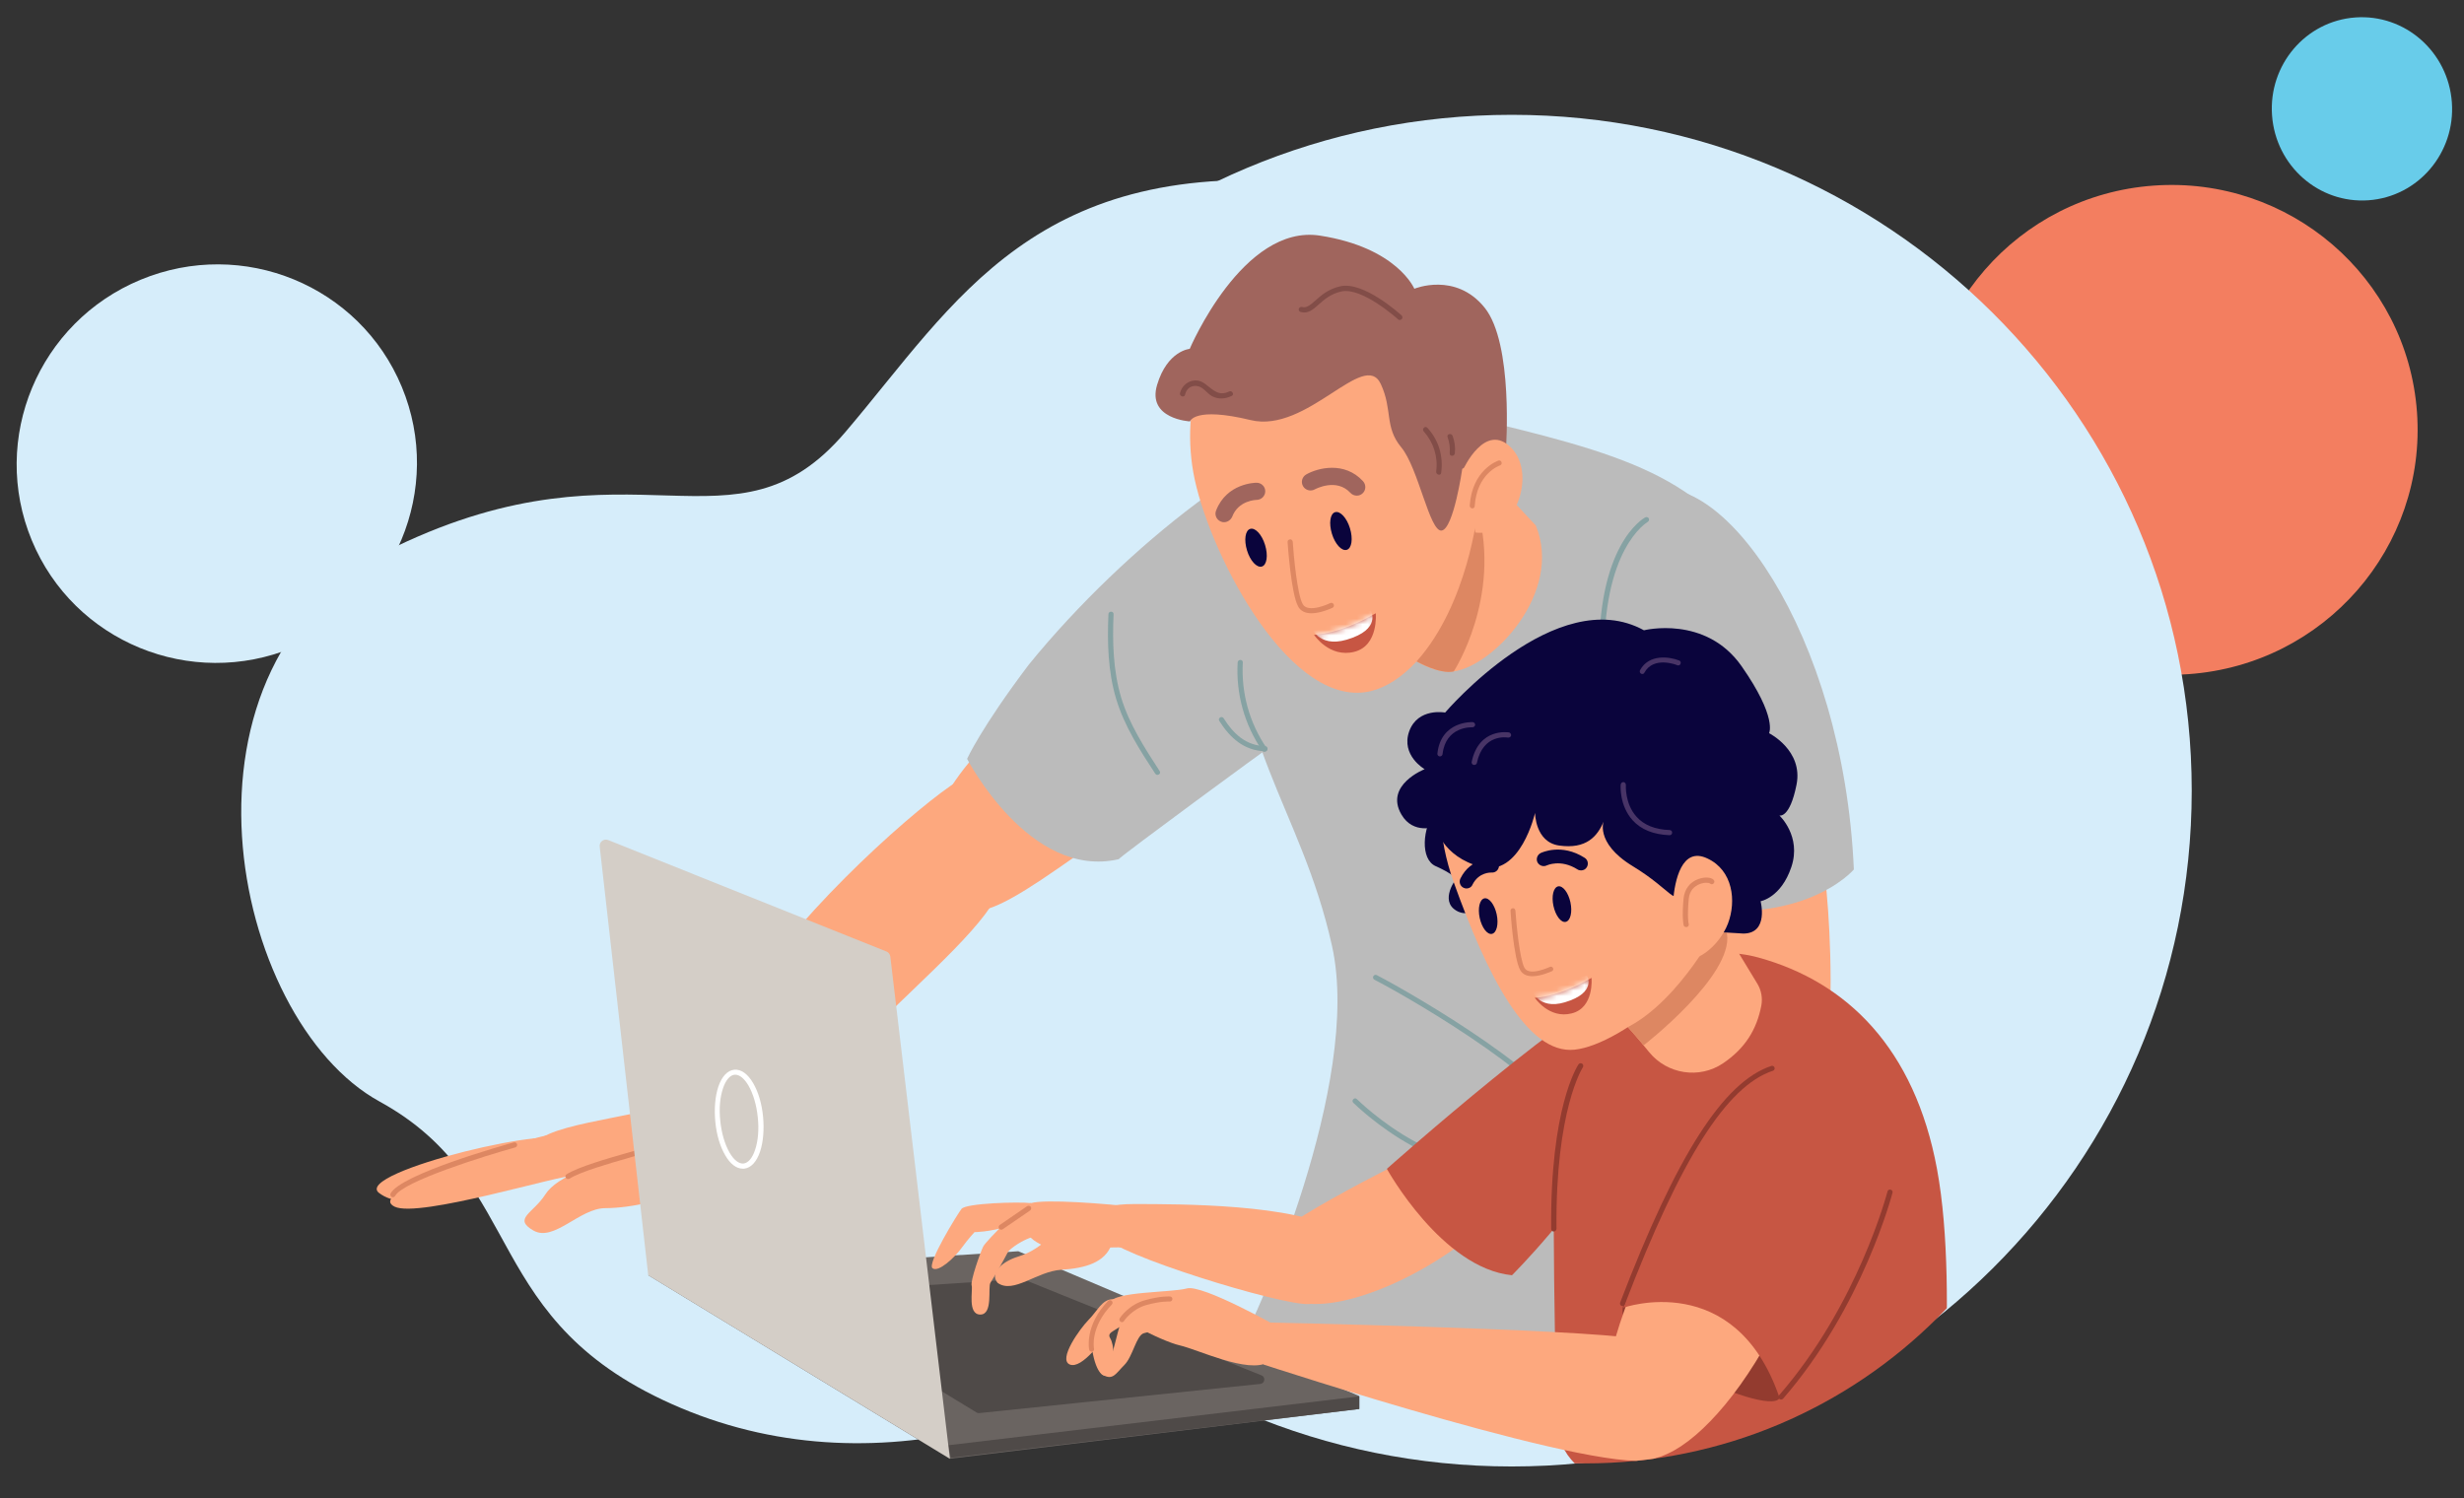 <svg width="444" height="270" viewBox="0 0 444 270" fill="none" xmlns="http://www.w3.org/2000/svg">
<rect x="0" y="0" width="444" height="270" fill="#333333" stroke="none"/>
<mask id="mask0_3001_398" style="mask-type:alpha" maskUnits="userSpaceOnUse" x="0" y="0" width="444" height="270">
<rect width="444" height="270" fill="#D9D9D9"/>
</mask>
<g mask="url(#mask0_3001_398)">
<path d="M424.427 3.144C415.478 3.788 408.755 11.685 409.409 20.783C410.064 29.881 417.849 36.734 426.797 36.09C435.746 35.446 442.469 27.549 441.815 18.451C441.16 9.354 433.375 2.501 424.427 3.144Z" fill="#68CCEA"/>
<path d="M346.953 80.651C345.204 56.34 363.615 35.207 388.074 33.447C412.532 31.688 433.779 49.967 435.528 74.278C437.277 98.589 418.866 119.723 394.408 121.483C369.948 123.242 348.702 104.961 346.953 80.651Z" fill="#F37E60"/>
<path d="M149.863 142.479C149.863 75.214 204.727 20.691 272.403 20.691C340.073 20.691 394.938 75.214 394.938 142.479C394.938 209.743 340.073 264.271 272.403 264.271C204.725 264.269 149.863 209.742 149.863 142.479Z" fill="#D6EDFA"/>
<path d="M237.666 33.107C277.904 37.222 270.478 67.986 300.669 84.86C330.86 101.734 367.167 95.329 371.509 131.649C375.877 167.969 386.027 208.688 339.571 228.725C293.115 248.763 250.488 211.594 224.613 232.944C198.739 254.293 159.272 269.135 122.683 253.728C86.094 238.32 95.395 213.318 68.391 198.502C41.386 183.686 28.333 119.148 71.294 98.519C114.255 77.889 132.267 101.425 152.309 77.889C172.351 54.353 186.56 27.885 237.666 33.107Z" fill="#D6EDFA"/>
<g clip-path="url(#clip0_3001_398)">
<path d="M122.717 198.434C114.026 201.661 95.797 202.591 96.097 207.242C96.398 211.892 97.027 210.962 109.38 212.494C121.733 214.053 125.778 214.901 128.538 211.071C131.326 207.242 122.717 198.434 122.717 198.434Z" fill="#FDA87E"/>
<path d="M103.699 211.837C101.349 211.563 75.412 219.605 71.094 217.444C66.776 215.284 81.288 210.962 87.465 208.472C93.641 206.011 99.189 203.521 103.836 204.451C108.482 205.381 103.699 211.837 103.699 211.837Z" fill="#FDA87E"/>
<path d="M101.976 206.01C103.042 201.825 63.386 211.262 68.306 214.982C73.252 218.702 79.128 213.451 84.676 212.52C90.224 211.59 101.32 208.582 101.976 206.01Z" fill="#FDA87E"/>
<path d="M115.556 207.542C107.494 209.567 100.415 211.864 98.256 215.256C96.097 218.648 92.38 219.578 96.097 221.739C99.814 223.9 104.433 217.718 109.079 217.718C113.725 217.718 120.967 216.159 124.766 213.533C128.538 210.962 119.273 206.612 115.556 207.542Z" fill="#FDA87E"/>
<path d="M102.34 212.466C102.176 212.466 102.039 212.384 101.957 212.247C101.821 212.028 101.875 211.755 102.094 211.618C104.198 210.278 109.664 208.719 112.917 207.789C114.119 207.46 115.24 207.132 115.458 207.023C115.65 206.886 115.896 206.913 116.059 207.077C116.251 207.269 116.251 207.542 116.059 207.734C115.896 207.898 115.622 207.98 113.19 208.691C109.965 209.621 104.581 211.153 102.613 212.411C102.504 212.439 102.422 212.466 102.34 212.466Z" fill="#DD8762"/>
<path d="M70.794 215.748C70.712 215.748 70.63 215.721 70.576 215.693C70.357 215.584 70.275 215.283 70.384 215.064C72.27 211.59 90.526 206.448 92.603 205.873C92.849 205.791 93.095 205.955 93.177 206.202C93.232 206.448 93.095 206.694 92.849 206.776C87.329 208.308 72.653 212.876 71.204 215.502C71.122 215.639 70.958 215.748 70.794 215.748Z" fill="#DD8762"/>
<path d="M171.356 141.565C162.884 147.419 141.512 166.758 133.477 181.584C125.442 196.41 113.089 207.844 120.823 211.865C128.557 215.886 139.653 202.592 154.166 188.368C168.678 174.144 178.106 166.266 180.566 159.454C183.026 152.671 181.413 134.617 171.356 141.565Z" fill="#FDA87E"/>
<path d="M190.603 123.155C175.271 133.632 164.039 148.184 168.685 156.527C173.304 164.87 173.468 168.426 190.603 156.527C196.999 152.068 198.338 151.576 206.345 139.841C214.353 128.106 210.062 109.861 190.603 123.155Z" fill="#FDA87E"/>
<path d="M268.524 76.106C296.565 82.808 309.492 87.622 318.757 107.098C328.021 126.574 325.862 157.183 324.004 185.303C322.145 213.423 320.287 251.773 320.287 251.773C320.287 251.773 265.19 269.827 225.671 237.987C225.671 237.987 245.595 195.479 240.019 170.45C234.471 145.421 221.162 133.331 222.72 104.144C224.277 74.958 263.086 74.793 268.524 76.106Z" fill="#BBBBBB"/>
<path d="M328.354 154.394C329.529 160.22 333.082 200.047 322.369 212.603C311.656 225.158 299.302 202.29 300.86 183.444C302.418 164.597 299.33 148.212 306.736 146.352C314.143 144.492 325.894 142.03 328.354 154.394Z" fill="#FDA87E"/>
<path d="M270.536 209.375C269.689 209.375 268.787 209.348 267.858 209.293C262.365 209.019 256.981 207.898 254.466 206.503C248.317 203.138 243.917 198.789 243.862 198.734C243.671 198.543 243.671 198.269 243.862 198.078C244.054 197.886 244.327 197.886 244.518 198.078C244.573 198.133 248.864 202.4 254.903 205.682C259.932 208.418 276.111 209.785 280.949 206.339C282.069 205.546 282.507 204.588 282.315 203.412C281.14 196.026 256.489 181.146 247.661 176.55C247.442 176.441 247.333 176.14 247.47 175.921C247.579 175.702 247.88 175.593 248.098 175.73C254.739 179.176 281.905 194.932 283.244 203.275C283.49 204.807 282.889 206.12 281.495 207.105C279.446 208.582 275.51 209.375 270.536 209.375Z" fill="#86A2A3"/>
<path d="M242.508 77.392C229.226 78.049 202.989 98.127 185.389 119.764C176.753 131.197 174.266 136.75 174.266 136.75C174.266 136.75 185.526 158.551 201.595 154.831C201.705 154.421 229.991 133.659 227.832 135.355C225.29 137.379 242.508 77.392 242.508 77.392Z" fill="#BBBBBB"/>
<path d="M295.766 88.69C309.813 82.754 332.196 114.047 334.055 156.691C334.055 156.691 324.161 168.426 299.155 162.572C299.155 162.572 290.737 114.758 292.814 101.519C293.743 95.665 291.803 90.385 295.766 88.69Z" fill="#BBBBBB"/>
<path d="M228.12 54.169C217.762 57.752 212.651 71.73 215.029 85.134C217.406 98.537 231.536 126.712 245.966 124.742C257.472 123.156 267.393 102.12 265.315 89.592C263.211 77.092 258.155 43.747 228.12 54.169Z" fill="#FDA87E"/>
<path d="M244.336 110.49C245.566 110.791 254.831 121.924 261.936 120.994C269.042 120.064 281.696 106.77 276.749 94.707L259.777 76.462L244.336 110.49Z" fill="#FDA87E"/>
<path d="M288.662 120.065C288.416 120.065 288.197 119.873 288.197 119.627C287.569 98.263 296.095 93.422 296.478 93.23C296.697 93.121 296.997 93.203 297.107 93.422C297.216 93.641 297.134 93.914 296.915 94.051C296.833 94.106 288.525 98.865 289.126 119.6C289.126 119.846 288.935 120.065 288.662 120.065Z" fill="#86A2A3"/>
<path d="M248.817 69.214C245.838 62.813 235.534 78.186 225.34 75.697C215.146 73.235 214.436 75.943 214.436 75.943C214.436 75.943 206.647 75.533 208.505 69.351C210.364 63.169 214.381 62.868 214.381 62.868C214.381 62.868 223.947 40.301 237.858 42.462C251.768 44.623 254.857 52.036 254.857 52.036C254.857 52.036 262.263 48.945 267.51 55.428C272.758 61.91 271.364 80.921 271.364 80.921L263.493 84.477C263.493 84.477 261.935 95.309 259.776 95.61C257.617 95.911 255.595 84.341 252.506 80.621C249.445 76.955 250.976 73.864 248.817 69.214Z" fill="#A0655D"/>
<path d="M266.28 91.945C266.28 91.945 264.612 108.74 255.266 119.189C255.266 119.189 259.502 121.596 261.961 120.995C261.961 120.995 270.598 107.701 266.28 91.945Z" fill="#DD8762"/>
<path d="M265.866 95.966C272.89 96.896 276.962 85.653 272.425 80.812C267.642 75.724 263.625 84.669 263.625 84.669L265.866 95.966Z" fill="#FDA87E"/>
<path d="M243.256 95.199C243.83 97.087 243.584 98.81 242.682 99.084C241.78 99.357 240.578 98.072 240.004 96.184C239.43 94.297 239.676 92.573 240.578 92.3C241.48 92.026 242.682 93.312 243.256 95.199Z" fill="#0A043C"/>
<path d="M227.959 98.209C228.533 100.096 228.287 101.82 227.386 102.093C226.484 102.367 225.281 101.081 224.707 99.194C224.133 97.306 224.379 95.583 225.281 95.309C226.183 95.036 227.386 96.322 227.959 98.209Z" fill="#0A043C"/>
<path d="M236.309 110.518C235.352 110.518 234.423 110.217 233.931 109.314C232.647 107.071 232.046 98.072 232.018 97.689C231.991 97.443 232.182 97.224 232.456 97.196C232.701 97.169 232.92 97.361 232.947 97.634C233.111 100.178 233.767 107.181 234.751 108.877C235.735 110.6 239.671 108.712 239.698 108.685C239.917 108.576 240.217 108.658 240.326 108.904C240.436 109.123 240.354 109.424 240.108 109.533C239.971 109.588 238.031 110.518 236.309 110.518Z" fill="#DD8762"/>
<path d="M220.558 94.106C220.367 94.106 220.176 94.078 220.012 93.996C219.219 93.695 218.809 92.793 219.137 91.999C221.05 87.048 226.215 86.994 226.434 86.994C227.281 86.994 227.992 87.677 227.992 88.525C227.992 89.373 227.309 90.057 226.461 90.085C226.297 90.085 223.154 90.167 222.034 93.121C221.761 93.723 221.187 94.106 220.558 94.106Z" fill="#A0655D"/>
<path d="M244.492 89.319C244.082 89.319 243.645 89.154 243.345 88.826C240.83 86.091 237.059 88.115 236.895 88.197C236.157 88.607 235.2 88.334 234.79 87.595C234.38 86.857 234.626 85.927 235.392 85.489C237.469 84.313 242.279 83.082 245.613 86.72C246.187 87.349 246.159 88.334 245.531 88.908C245.23 89.182 244.875 89.319 244.492 89.319Z" fill="#A0655D"/>
<path d="M265.301 91.616H265.273C265.027 91.589 264.836 91.37 264.836 91.124C265.273 84.668 269.81 83.082 270.001 83C270.247 82.918 270.493 83.055 270.575 83.301C270.657 83.547 270.521 83.793 270.275 83.875C270.111 83.93 266.12 85.38 265.738 91.179C265.738 91.425 265.546 91.616 265.301 91.616Z" fill="#DD8762"/>
<path d="M252.237 57.67C252.128 57.67 252.018 57.642 251.936 57.56C251.882 57.506 245.432 51.679 241.688 52.527C239.775 52.965 238.627 53.977 237.616 54.88C236.577 55.81 235.675 56.603 234.363 56.22C234.117 56.138 233.981 55.892 234.035 55.646C234.117 55.4 234.363 55.263 234.609 55.317C235.402 55.536 235.976 55.071 237.014 54.169C238.053 53.239 239.337 52.09 241.496 51.597C245.705 50.612 252.292 56.603 252.565 56.849C252.756 57.013 252.756 57.314 252.592 57.506C252.483 57.615 252.374 57.67 252.237 57.67Z" fill="#824D48"/>
<path d="M213.552 71.101C213.852 69.706 215.219 69.159 216.421 69.815C217.159 70.225 217.651 70.991 218.416 71.402C219.564 72.003 220.821 71.894 221.942 71.347C222.489 71.101 221.997 70.28 221.477 70.554C219.564 71.484 218.553 70.198 217.132 69.159C216.613 68.776 216.039 68.529 215.355 68.557C214.016 68.612 212.923 69.569 212.622 70.882C212.54 71.456 213.442 71.703 213.552 71.101Z" fill="#824D48"/>
<path d="M256.552 77.748C258.328 79.744 259.148 82.316 258.793 84.969C258.711 85.543 259.613 85.817 259.695 85.215C260.105 82.206 259.257 79.334 257.208 77.091C256.798 76.653 256.142 77.31 256.552 77.748Z" fill="#824D48"/>
<path d="M260.846 78.787C261.202 79.744 261.311 80.674 261.229 81.686C261.174 82.288 262.104 82.288 262.158 81.686C262.268 80.62 262.131 79.553 261.748 78.541C261.53 77.966 260.628 78.213 260.846 78.787Z" fill="#824D48"/>
<path d="M219.709 129.912C221.649 132.976 224.164 135.273 227.963 135.383C228.564 135.41 228.564 134.48 227.963 134.453C224.519 134.371 222.251 132.237 220.501 129.447C220.201 128.927 219.381 129.392 219.709 129.912Z" fill="#86A2A3"/>
<path d="M199.731 110.682C199.512 115.797 199.649 121.022 201.125 125.945C202.601 130.842 205.388 135.191 208.176 139.431C208.504 139.923 209.296 139.458 208.968 138.966C206.263 134.781 203.475 130.513 202.027 125.699C200.578 120.83 200.442 115.715 200.66 110.682C200.687 110.08 199.758 110.08 199.731 110.682Z" fill="#86A2A3"/>
<path d="M236.781 114.402C236.781 114.402 241.236 114.402 247.904 110.518C247.904 110.518 248.451 116.372 244.024 117.466C239.542 118.587 236.781 114.402 236.781 114.402Z" fill="#C75643"/>
<mask id="mask1_3001_398" style="mask-type:luminance" maskUnits="userSpaceOnUse" x="236" y="110" width="12" height="8">
<path d="M236.781 114.402C236.781 114.402 241.236 114.402 247.904 110.518C247.904 110.518 248.451 116.372 244.024 117.466C239.542 118.587 236.781 114.402 236.781 114.402Z" fill="white"/>
</mask>
<g mask="url(#mask1_3001_398)">
<path d="M246.983 110.025C246.983 110.025 249.06 113.39 242.665 115.277C237.417 116.809 236.188 112.815 236.188 112.815L246.983 110.025Z" fill="white"/>
</g>
<path d="M223.02 119.381C222.692 125.043 224.249 130.596 227.447 135.273C227.775 135.766 228.595 135.301 228.239 134.808C225.124 130.24 223.648 124.879 223.949 119.381C223.976 118.779 223.047 118.779 223.02 119.381Z" fill="#86A2A3"/>
<path d="M171.136 262.879L244.933 253.907V251.568L183.489 225.486L116.805 229.808L171.136 262.879Z" fill="#6A6461"/>
<path d="M171.312 262.714L244.944 253.907V251.637L170.875 260.444L171.312 262.714Z" fill="#4F4A48"/>
<path d="M176.499 254.645L227.113 249.393C227.933 249.311 228.097 248.162 227.332 247.861L184.397 230.546C184.288 230.491 184.178 230.491 184.042 230.491L143.566 233.117C142.774 233.172 142.528 234.184 143.211 234.594L176.007 254.563C176.171 254.645 176.335 254.672 176.499 254.645Z" fill="#4F4A48"/>
<path d="M160.428 172.364L171.169 262.878L116.81 229.808L108.064 152.56C107.955 151.712 108.802 151.083 109.595 151.384L159.718 171.462C160.1 171.599 160.374 171.954 160.428 172.364Z" fill="#D4CEC7"/>
<path d="M133.839 210.605C132.692 210.605 131.571 209.757 130.669 208.171C129.74 206.584 129.111 204.451 128.893 202.125C128.674 199.8 128.865 197.557 129.439 195.834C130.068 193.974 131.079 192.907 132.309 192.77C133.539 192.661 134.741 193.509 135.725 195.205C136.654 196.791 137.283 198.925 137.502 201.25C137.72 203.575 137.529 205.818 136.955 207.541C136.326 209.402 135.315 210.468 134.085 210.605C133.976 210.605 133.921 210.605 133.839 210.605ZM132.5 193.673C132.446 193.673 132.418 193.673 132.364 193.673C131.544 193.755 130.778 194.63 130.286 196.108C129.74 197.721 129.549 199.8 129.795 202.016C130.013 204.204 130.614 206.229 131.462 207.706C132.227 209.046 133.156 209.757 133.976 209.675C134.796 209.593 135.561 208.718 136.053 207.241C136.6 205.627 136.791 203.548 136.545 201.332C136.326 199.144 135.725 197.12 134.878 195.643C134.14 194.384 133.293 193.673 132.5 193.673Z" fill="white"/>
<path d="M258.704 145.887C256.244 149.279 255.916 154.859 258.704 156.09C261.492 157.321 262.421 158.306 262.421 158.306C262.421 158.306 259.333 162.272 262.421 164.105C265.509 165.965 269.827 161.643 269.827 161.643L271.686 150.51L265.81 143.398L258.704 145.887Z" fill="#0A043C"/>
<path d="M316.864 172.557C332.88 176.961 345.014 188.997 349.032 210.634C351.191 222.259 351.027 237.659 350.425 249.394C349.906 259.214 341.817 266.901 332.005 266.901H291.475C285.517 266.901 280.652 262.141 280.516 256.178C280.079 237.878 279.423 201.88 280.789 194.55C282.648 184.675 299.811 167.852 316.864 172.557Z" fill="#C75643"/>
<path d="M320.766 251.582C320.52 256.287 288.955 242.309 292.671 234.897C296.388 227.484 321.395 240.149 320.766 251.582Z" fill="#933B2F"/>
<path d="M298.5 223.107C292.624 233.255 284.534 257.573 291.285 260.418C297.161 262.879 297.161 263.509 300.549 261.949C306.726 259.132 314.925 249.859 321.484 235.963C328.043 222.067 310.935 201.552 298.5 223.107Z" fill="#FDA87E"/>
<path d="M270.297 218.047C259.42 229.289 241.273 237.222 233.238 234.432C225.203 231.642 228.291 226.39 229.849 222.998C231.38 219.606 259.803 205.683 260.732 205.382C261.634 205.081 279.863 208.172 270.297 218.047Z" fill="#FDA87E"/>
<path d="M294.836 176.906C286.036 178.493 249.906 210.634 249.906 210.634C249.906 210.634 259.8 228.551 272.453 229.809C272.453 229.809 284.806 217.445 289.425 207.543C294.071 197.668 294.836 176.906 294.836 176.906Z" fill="#C75643"/>
<path d="M295.005 241.243C283.308 239.437 227.828 238.316 227.828 238.316L227.664 245.893C227.664 245.893 290.96 266.655 298.23 262.77C305.499 258.859 307.03 243.103 295.005 241.243Z" fill="#FDA87E"/>
<path d="M208.834 237.851C204.516 239.082 200.198 238.781 199.57 240.012C198.941 241.243 194.951 246.823 192.764 245.893C190.605 244.963 194.623 239.41 196.153 237.851C197.711 236.292 198.613 234.131 200.471 234.131C202.357 234.131 208.834 237.851 208.834 237.851Z" fill="#FDA87E"/>
<path d="M230.454 239.192C230.454 239.192 216.679 231.396 213.865 232.189C211.05 232.955 200.555 232.709 200.036 234.76C199.516 236.812 209.246 241.681 212.58 242.447C215.914 243.213 224.878 247.562 228.459 245.51C232.039 243.459 230.454 239.192 230.454 239.192Z" fill="#FDA87E"/>
<path d="M209.277 234.213C204.413 235.197 203.401 234.979 202.609 236.51C201.844 238.042 200.805 242.665 200.559 243.431C200.313 244.197 197.034 246.796 198.755 247.78C200.559 248.792 201.051 247.534 202.609 245.975C204.139 244.443 204.741 240.668 206.107 240.258C207.474 239.848 211.327 239.328 213.104 237.796C214.907 236.264 213.104 233.447 209.277 234.213Z" fill="#FDA87E"/>
<path d="M203.112 237.824C201.582 239.875 199.259 239.875 200.051 241.161C200.816 242.446 200.816 245.264 200.051 247.042C199.286 248.847 197.755 247.808 196.99 244.224C196.225 240.641 196.225 241.161 197.509 238.589C198.794 236.018 199.969 233.967 201.172 234.103C202.347 234.213 203.112 237.824 203.112 237.824Z" fill="#FDA87E"/>
<path d="M202.16 238.261C202.078 238.261 201.996 238.234 201.914 238.179C201.696 238.042 201.641 237.741 201.778 237.55C201.832 237.44 203.417 235.088 206.369 234.295C209.239 233.501 210.796 233.638 210.851 233.638C211.097 233.665 211.288 233.884 211.261 234.131C211.234 234.377 211.015 234.568 210.769 234.541C210.769 234.541 209.293 234.431 206.588 235.17C203.991 235.881 202.543 238.015 202.543 238.042C202.461 238.206 202.297 238.261 202.16 238.261Z" fill="#DD8762"/>
<path d="M196.73 243.595C196.511 243.595 196.32 243.458 196.265 243.24C196.238 243.076 195.39 238.89 199.681 234.432C199.873 234.24 200.146 234.24 200.337 234.432C200.528 234.623 200.528 234.897 200.337 235.088C196.402 239.191 197.112 242.911 197.14 243.048C197.194 243.294 197.03 243.541 196.784 243.595C196.812 243.595 196.757 243.595 196.73 243.595Z" fill="#DD8762"/>
<path d="M241.252 221.767C233.381 216.98 212.693 216.98 204.357 216.98C196.021 216.98 197.552 219.77 199.11 222.861C200.64 225.952 230.73 235.252 235.841 235.006C240.952 234.76 248.358 226.089 241.252 221.767Z" fill="#FDA87E"/>
<path d="M329.274 193.018C317.96 189.243 310.444 195.808 303.338 210.634C296.232 225.46 292.516 235.663 292.516 235.663C292.516 235.663 312.603 228.551 320.611 251.747C320.611 251.747 339.14 234.131 340.37 217.746C341.6 201.361 336.681 195.507 329.274 193.018Z" fill="#C75643"/>
<path d="M273.387 121.925C261.279 127.232 256.087 142.632 261.963 159.017C267.839 175.402 275.081 190.091 283.745 189.161C292.381 188.231 309.845 174.171 311.703 161.178C313.561 148.185 312.004 131.827 301.81 125.016C291.588 118.232 278.306 119.764 273.387 121.925Z" fill="#FDA87E"/>
<path d="M292.516 184.374C292.926 184.51 295.03 186.972 297.162 189.598C300.414 193.592 306.208 194.495 310.471 191.622C314.489 188.914 316.566 185.495 317.386 181.201C317.632 179.86 317.386 178.465 316.675 177.289L308.121 163.202L292.516 184.374Z" fill="#FDA87E"/>
<path d="M309.933 166.211C309.933 166.211 302.964 180.079 293.344 185.085L296.186 188.368C296.186 188.368 312.42 175.785 311.19 168.262L309.933 166.211Z" fill="#DD8762"/>
<path d="M302.709 159.947C302.081 163.667 301.315 160.412 294.21 156.09C287.104 151.768 289.126 147.638 288.962 148.048C287.869 150.674 285.874 153.081 280.927 152.37C276.609 151.741 276.609 146.489 276.609 146.489C276.609 146.489 273.986 158.087 266.88 156.227C259.774 154.367 258.708 148.951 258.708 148.951C258.708 148.951 254.691 150.483 252.532 146.79C249.416 141.456 256.713 138.611 256.713 138.611C256.713 138.611 252.395 136.149 253.926 131.8C255.483 127.478 260.403 128.408 260.403 128.408C260.403 128.408 280.463 104.911 296.232 113.582C296.232 113.582 307.355 110.792 313.833 120.065C320.31 129.338 318.779 132.128 318.779 132.128C318.779 132.128 324.956 135.219 323.726 141.401C322.496 147.583 320.638 146.954 320.638 146.954C320.638 146.954 324.655 150.674 322.797 156.227C320.938 161.78 317.249 162.409 317.249 162.409C317.249 162.409 318.779 168.208 314.16 168.235L304.595 167.661L302.709 159.947Z" fill="#0A043C"/>
<path d="M301.477 162.409C301.777 158.689 303.034 152.507 307.653 154.695C312.299 156.856 312.9 162.409 311.37 166.43C309.839 170.451 305.166 174.417 302.433 172.229C301.941 171.846 301.641 170.916 301.641 170.916L301.477 162.409Z" fill="#FDA87E"/>
<path d="M203.583 217.445C199.402 216.925 188.36 216.05 185.764 216.816C183.168 217.609 183.687 222.04 186.802 223.846C189.918 225.679 191.503 226.198 195.411 225.405C199.32 224.612 201.971 224.803 201.971 224.803L203.583 217.445Z" fill="#FDA87E"/>
<path d="M200.284 224.311C199.109 227.456 195.693 228.55 191.238 228.824C186.81 229.098 182.629 233.255 179.759 231.176C178.202 229.344 180.798 227.265 183.394 226.472C185.991 225.678 187.576 224.393 189.379 222.834C191.238 221.274 202.279 219.031 200.284 224.311Z" fill="#FDA87E"/>
<path d="M188.4 223.682C187.908 221.056 182.141 224.639 181.595 225.679C181.075 226.718 178.998 230.383 178.479 231.149C177.96 231.943 178.998 236.894 176.648 236.894C174.298 236.894 175.336 232.462 175.09 231.669C174.817 230.876 176.648 225.679 177.167 224.639C177.686 223.6 184.738 216.542 185.776 216.816C186.815 217.089 188.4 223.791 188.4 223.682Z" fill="#FDA87E"/>
<path d="M185.774 216.815C183.697 216.542 174.05 216.815 173.257 217.855C172.464 218.894 166.998 227.757 168.037 228.55C169.076 229.344 171.945 226.718 173.257 224.912C174.569 223.107 175.607 222.04 175.607 222.04C175.607 222.04 178.204 222.04 181.593 221.001C184.981 219.961 185.774 216.815 185.774 216.815Z" fill="#FDA87E"/>
<path d="M180.412 221.603C180.275 221.603 180.111 221.521 180.029 221.411C179.892 221.193 179.947 220.919 180.138 220.755L185.085 217.363C185.304 217.226 185.577 217.281 185.741 217.472C185.878 217.691 185.823 217.965 185.632 218.129L180.685 221.521C180.603 221.576 180.521 221.603 180.412 221.603Z" fill="#DD8762"/>
<path d="M282.983 162.6C283.366 164.378 282.983 165.937 282.136 166.129C281.288 166.32 280.305 165.007 279.922 163.257C279.539 161.479 279.922 159.919 280.769 159.728C281.616 159.564 282.6 160.849 282.983 162.6Z" fill="#0A043C"/>
<path d="M269.694 164.761C270.076 166.539 269.694 168.098 268.847 168.29C267.999 168.481 267.016 167.168 266.633 165.418C266.25 163.64 266.633 162.08 267.48 161.889C268.327 161.725 269.311 163.01 269.694 164.761Z" fill="#0A043C"/>
<path d="M276.126 175.922C275.224 175.922 274.404 175.648 273.939 174.828C272.764 172.776 272.19 164.46 272.19 164.132C272.163 163.886 272.354 163.695 272.6 163.667C272.846 163.64 273.037 163.831 273.065 164.077C273.229 166.43 273.83 172.858 274.704 174.417C275.606 176.004 279.214 174.253 279.269 174.253C279.487 174.144 279.733 174.226 279.842 174.445C279.952 174.663 279.87 174.91 279.651 175.019C279.487 175.074 277.711 175.922 276.126 175.922Z" fill="#DD8762"/>
<path d="M264.253 160.112C264.061 160.112 263.87 160.057 263.706 159.975C263.105 159.674 262.859 158.935 263.16 158.306C265.045 154.504 268.817 154.778 268.981 154.778C269.664 154.832 270.156 155.434 270.101 156.118C270.047 156.802 269.445 157.294 268.79 157.239C268.68 157.239 266.494 157.13 265.346 159.4C265.155 159.865 264.717 160.112 264.253 160.112Z" fill="#0A043C"/>
<path d="M284.894 156.856C284.675 156.856 284.429 156.802 284.238 156.665C281.204 154.75 278.745 155.954 278.717 155.954C278.116 156.254 277.378 156.008 277.05 155.406C276.75 154.805 276.996 154.066 277.597 153.738C277.761 153.656 281.368 151.905 285.55 154.586C286.124 154.941 286.288 155.707 285.932 156.282C285.714 156.665 285.304 156.856 284.894 156.856Z" fill="#0A043C"/>
<path d="M276.562 179.806C276.562 179.806 280.662 179.806 286.784 176.222C286.784 176.222 287.303 181.611 283.204 182.623C279.131 183.663 276.562 179.806 276.562 179.806Z" fill="#C75643"/>
<mask id="mask2_3001_398" style="mask-type:luminance" maskUnits="userSpaceOnUse" x="276" y="176" width="11" height="7">
<path d="M276.562 179.806C276.562 179.806 280.662 179.806 286.784 176.222C286.784 176.222 287.303 181.611 283.204 182.623C279.131 183.663 276.562 179.806 276.562 179.806Z" fill="white"/>
</mask>
<g mask="url(#mask2_3001_398)">
<path d="M285.948 175.785C285.948 175.785 287.861 178.876 281.958 180.627C277.121 182.049 276 178.356 276 178.356L285.948 175.785Z" fill="white"/>
</g>
<path d="M303.81 167.059C303.591 167.059 303.427 166.922 303.372 166.704C303.372 166.649 303.044 165.363 303.372 161.917C303.536 160.248 304.493 158.962 306.023 158.415C307.116 158.005 308.319 158.06 308.784 158.552C308.975 158.744 308.975 159.017 308.784 159.209C308.592 159.4 308.319 159.4 308.128 159.209C307.964 159.072 307.144 158.962 306.215 159.345C305.422 159.674 304.438 160.385 304.302 162.026C304.001 165.281 304.274 166.512 304.302 166.512C304.356 166.758 304.22 167.004 303.974 167.059C303.864 167.059 303.837 167.059 303.81 167.059Z" fill="#DD8762"/>
<path d="M292.378 235.361C292.324 235.361 292.269 235.361 292.214 235.334C291.968 235.252 291.859 234.979 291.941 234.732C302.135 208.117 310.553 194.96 319.189 192.088C319.435 192.006 319.681 192.142 319.763 192.388C319.845 192.635 319.708 192.881 319.462 192.963C311.127 195.726 302.9 208.719 292.788 235.061C292.734 235.252 292.542 235.361 292.378 235.361Z" fill="#933B2F"/>
<path d="M320.932 252.212C320.822 252.212 320.713 252.185 320.631 252.103C320.44 251.938 320.412 251.637 320.576 251.446C334.843 235.034 340.063 214.901 340.117 214.71C340.172 214.464 340.445 214.299 340.691 214.381C340.937 214.436 341.101 214.71 341.019 214.956C340.964 215.147 335.69 235.499 321.287 252.075C321.178 252.157 321.068 252.212 320.932 252.212Z" fill="#933B2F"/>
<path d="M279.978 221.931C279.732 221.931 279.513 221.739 279.513 221.466C279.322 199.637 284.214 192.142 284.433 191.814C284.569 191.595 284.87 191.541 285.089 191.677C285.307 191.814 285.362 192.115 285.225 192.334C285.171 192.416 280.279 199.966 280.47 221.438C280.442 221.712 280.251 221.931 279.978 221.931Z" fill="#933B2F"/>
<path d="M259.475 136.313C259.448 136.313 259.448 136.313 259.42 136.313C259.174 136.286 258.983 136.067 259.01 135.794C259.666 129.858 265.324 130.131 265.378 130.131C265.624 130.159 265.816 130.378 265.816 130.624C265.788 130.87 265.57 131.061 265.324 131.061C265.132 131.061 260.514 130.87 259.94 135.903C259.912 136.122 259.721 136.313 259.475 136.313Z" fill="#483466"/>
<path d="M300.843 150.51C297.946 150.4 295.705 149.498 294.175 147.802C291.77 145.121 292.016 141.51 292.043 141.374C292.07 141.128 292.289 140.936 292.535 140.936C292.781 140.963 292.972 141.182 292.972 141.428C292.972 141.456 292.754 144.82 294.885 147.173C296.225 148.677 298.247 149.498 300.871 149.58C301.117 149.58 301.335 149.799 301.308 150.072C301.308 150.318 301.117 150.51 300.843 150.51Z" fill="#483466"/>
<path d="M295.935 121.46C295.853 121.46 295.771 121.433 295.716 121.405C295.497 121.296 295.415 120.995 295.525 120.776C297.137 117.795 300.854 118.342 302.576 119.026C302.822 119.108 302.931 119.381 302.822 119.627C302.74 119.874 302.467 119.983 302.221 119.874C302.057 119.792 297.957 118.205 296.317 121.214C296.235 121.378 296.099 121.46 295.935 121.46Z" fill="#483466"/>
<path d="M265.655 137.845C265.628 137.845 265.6 137.845 265.546 137.845C265.3 137.79 265.136 137.544 265.19 137.298C266.502 131.061 271.859 131.991 271.913 131.991C272.159 132.046 272.323 132.292 272.296 132.538C272.241 132.784 271.995 132.949 271.749 132.921C271.558 132.894 267.24 132.155 266.119 137.517C266.065 137.708 265.873 137.845 265.655 137.845Z" fill="#483466"/>
</g>
<path d="M5.725 97.365C-1.857 79.062 6.925 58.041 25.34 50.412C43.754 42.784 64.829 51.436 72.412 69.739C79.994 88.042 71.212 109.064 52.798 116.692C34.382 124.321 13.307 115.667 5.725 97.365Z" fill="#D6EDFA"/>
</g>
<defs>
<clipPath id="clip0_3001_398">
<path d="M67.352 32.441H375.548V173.806C375.548 223.463 335.293 263.718 285.636 263.718H67.352V32.441Z" fill="white"/>
</clipPath>
</defs>
</svg>
